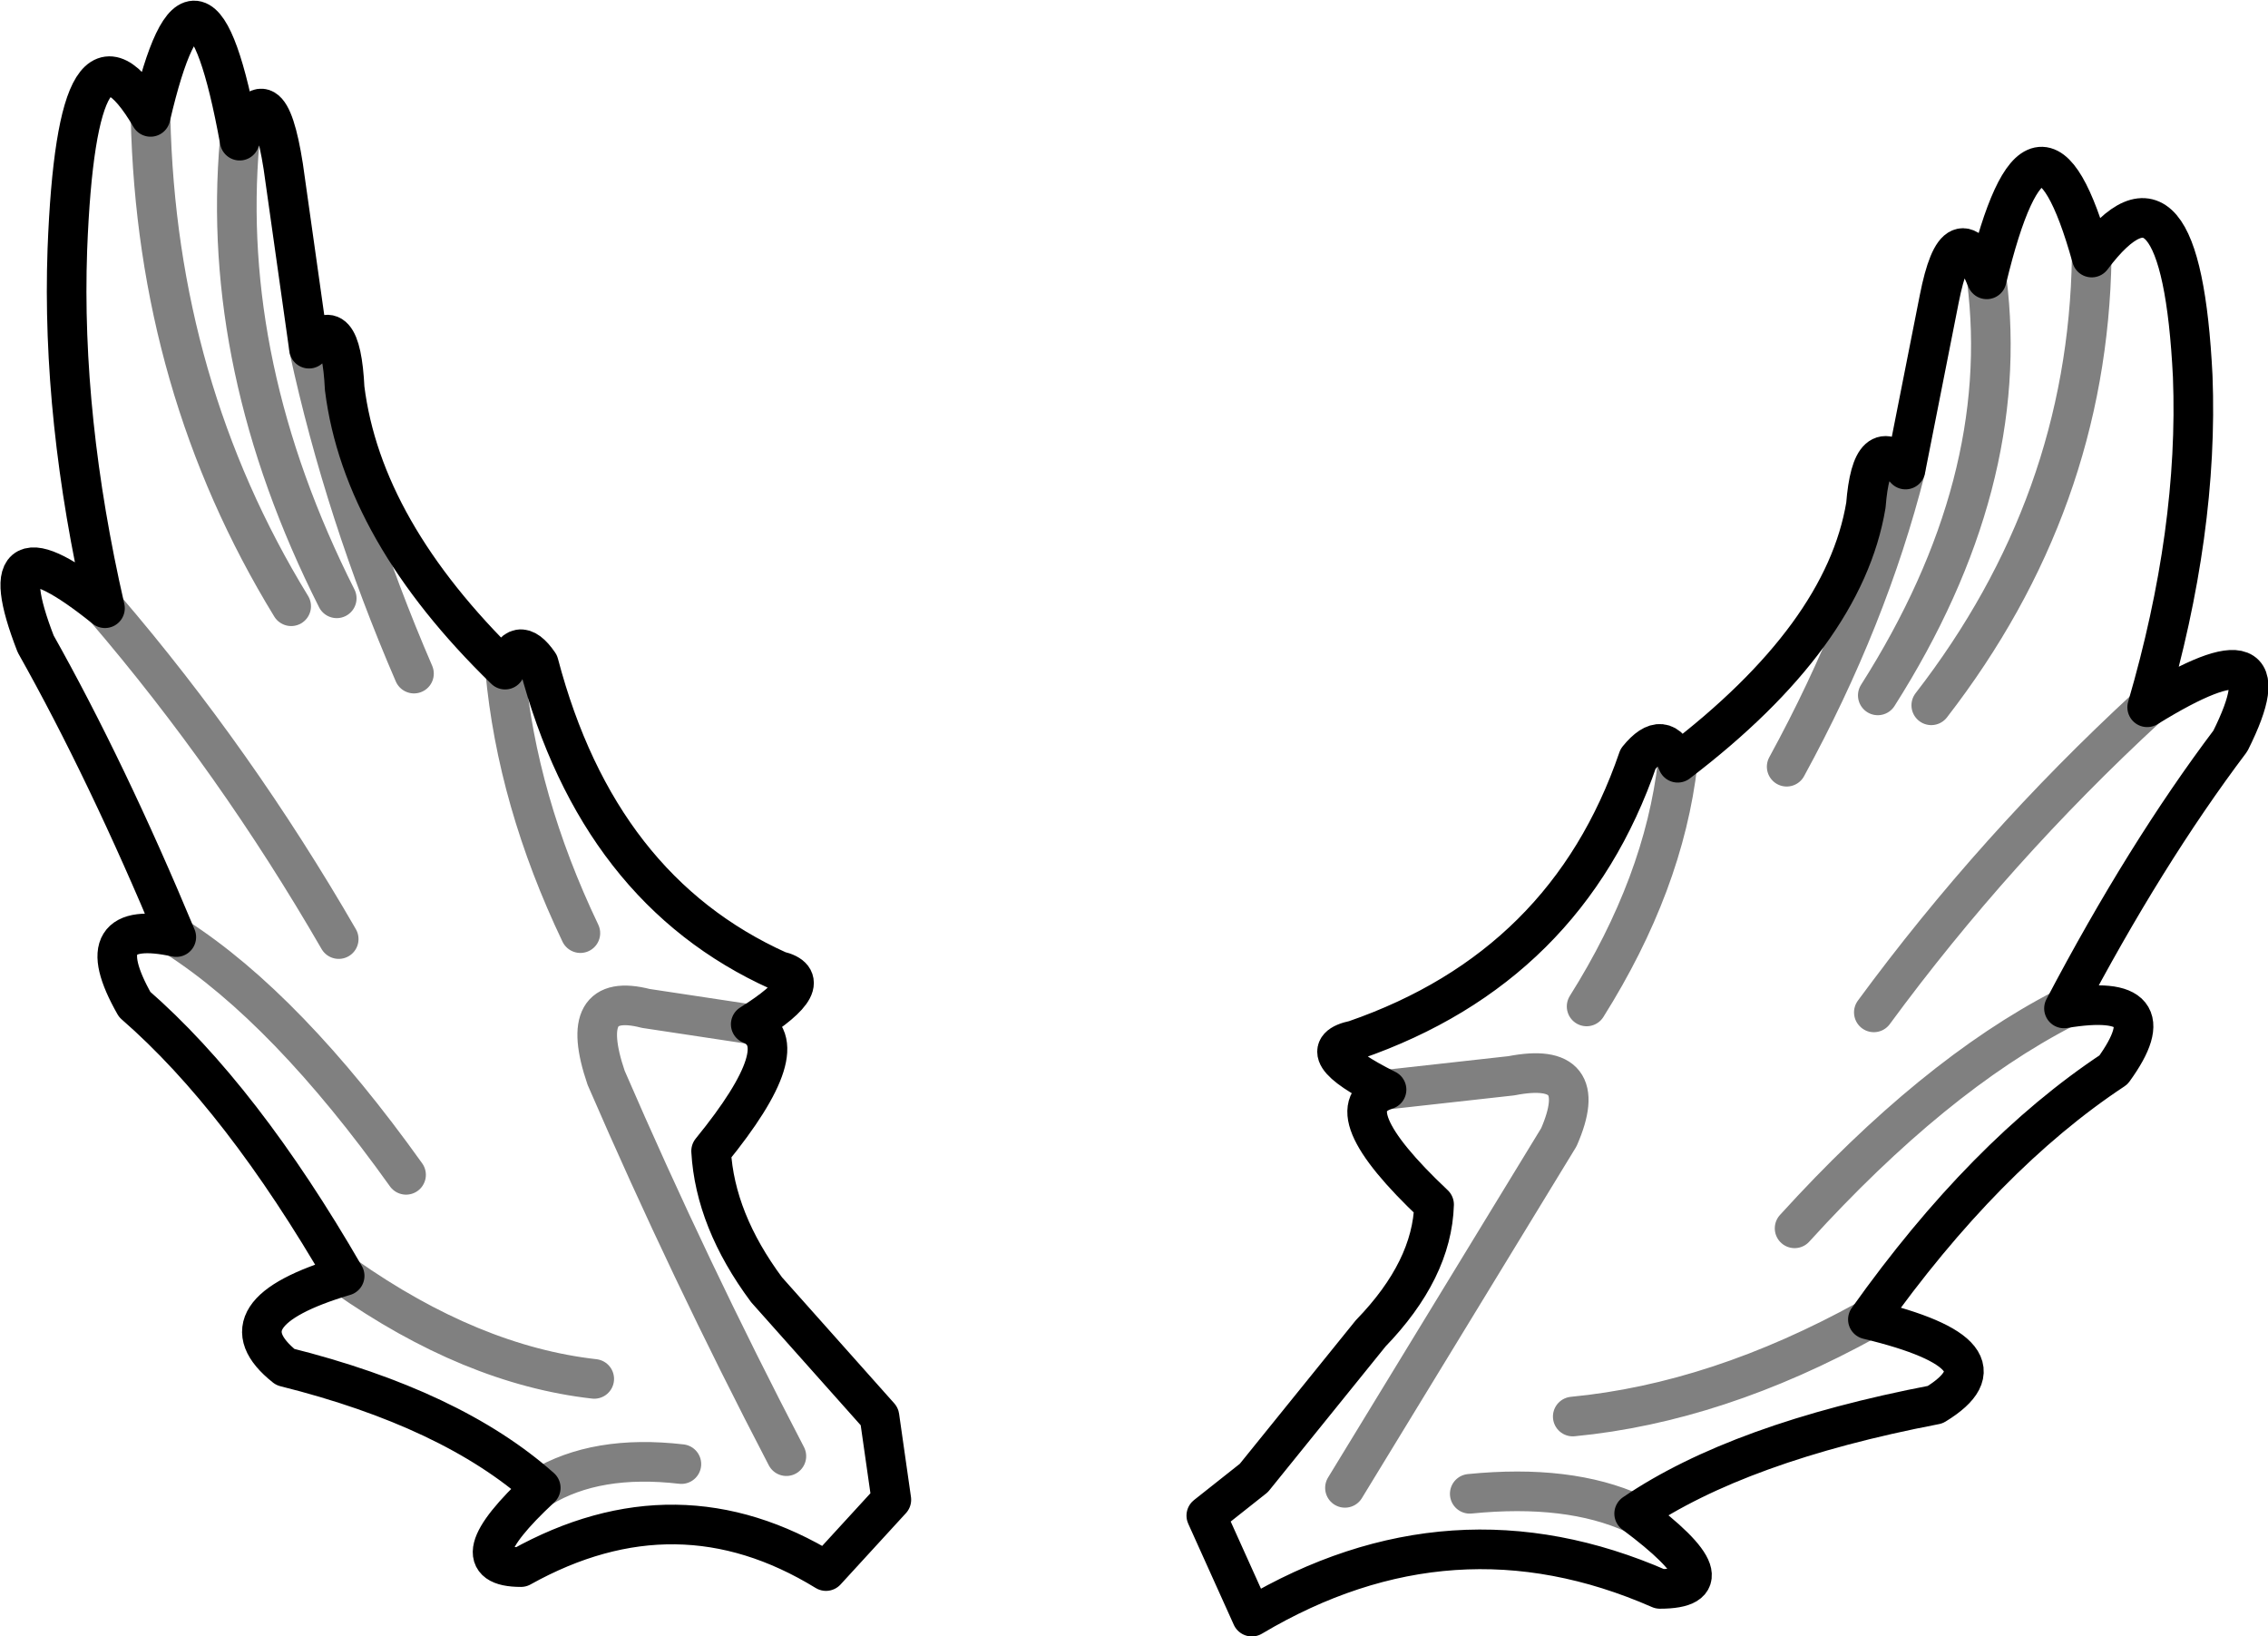 <?xml version="1.0" encoding="UTF-8" standalone="no"?>
<svg xmlns:xlink="http://www.w3.org/1999/xlink" height="41.3px" width="57.25px" xmlns="http://www.w3.org/2000/svg">
  <g transform="matrix(1.0, 0.0, 0.0, 1.0, -332.4, -460.2)">
    <path d="M338.45 463.75 Q339.15 461.85 339.55 464.4 L340.2 469.0 Q341.0 467.95 341.1 470.0 341.55 473.6 345.15 477.1 345.45 476.15 346.0 476.95 347.5 482.65 352.05 484.7 353.1 484.95 351.35 486.05 352.55 486.55 350.35 489.25 350.45 491.0 351.75 492.75 L354.6 495.95 354.9 498.05 353.25 499.85 Q349.5 497.55 345.55 499.75 343.9 499.75 346.05 497.75 343.8 495.75 339.6 494.7 337.9 493.35 341.1 492.4 338.5 487.9 335.8 485.55 334.55 483.35 336.85 483.85 335.1 479.65 333.3 476.45 332.0 473.1 335.05 475.55 333.95 470.75 334.1 466.5 334.35 460.0 336.2 463.15 337.4 458.0 338.45 463.75 M387.75 469.7 Q387.9 473.6 386.6 478.05 390.25 475.8 388.7 478.9 386.55 481.75 384.5 485.65 387.2 485.2 385.75 487.2 382.5 489.35 379.55 493.5 383.3 494.4 381.25 495.65 376.3 496.6 373.65 498.4 376.2 500.3 374.3 500.3 369.05 498.0 364.0 501.0 L362.85 498.45 364.05 497.5 367.0 493.85 Q368.55 492.25 368.6 490.6 366.0 488.15 367.4 487.7 365.4 486.7 366.6 486.45 371.95 484.6 373.75 479.35 374.4 478.55 374.75 479.45 378.95 476.25 379.5 472.95 379.65 471.05 380.5 472.05 L381.35 467.75 Q381.8 465.45 382.55 467.25 383.85 461.85 385.2 466.7 387.45 463.7 387.75 469.7" fill="none" stroke="#000000" stroke-linecap="round" stroke-linejoin="round" stroke-width="1.0"/>
    <path d="M338.45 463.75 Q337.95 469.45 340.9 475.3 M342.65 489.85 Q339.65 485.65 336.85 483.85 M340.95 483.9 Q338.35 479.4 335.05 475.55 M351.35 486.05 L348.7 485.65 Q346.95 485.2 347.7 487.4 349.8 492.25 352.25 496.95 M345.15 477.1 Q345.45 480.4 347.05 483.75 M336.2 463.15 Q336.35 469.95 339.75 475.5 M340.2 469.0 Q341.1 473.15 342.85 477.2 M380.5 472.05 Q379.55 475.8 377.5 479.55 M367.4 487.7 L370.55 487.35 Q372.6 486.95 371.75 488.9 L366.35 497.75 M377.7 491.2 Q381.2 487.35 384.5 485.65 M374.75 479.45 Q374.4 482.5 372.45 485.6 M385.2 466.7 Q385.1 472.9 381.15 478.0 M386.6 478.05 Q382.75 481.6 379.7 485.75 M382.55 467.25 Q383.2 472.4 379.8 477.75 M373.65 498.4 Q372.0 497.65 369.5 497.9 M346.05 497.75 Q347.45 496.9 349.6 497.15 M347.4 495.0 Q344.3 494.65 341.1 492.4 M379.55 493.5 Q375.75 495.6 372.1 495.95" fill="none" stroke="#000000" stroke-linecap="round" stroke-linejoin="round" stroke-opacity="0.498" stroke-width="1.0"/>
  </g>
</svg>
